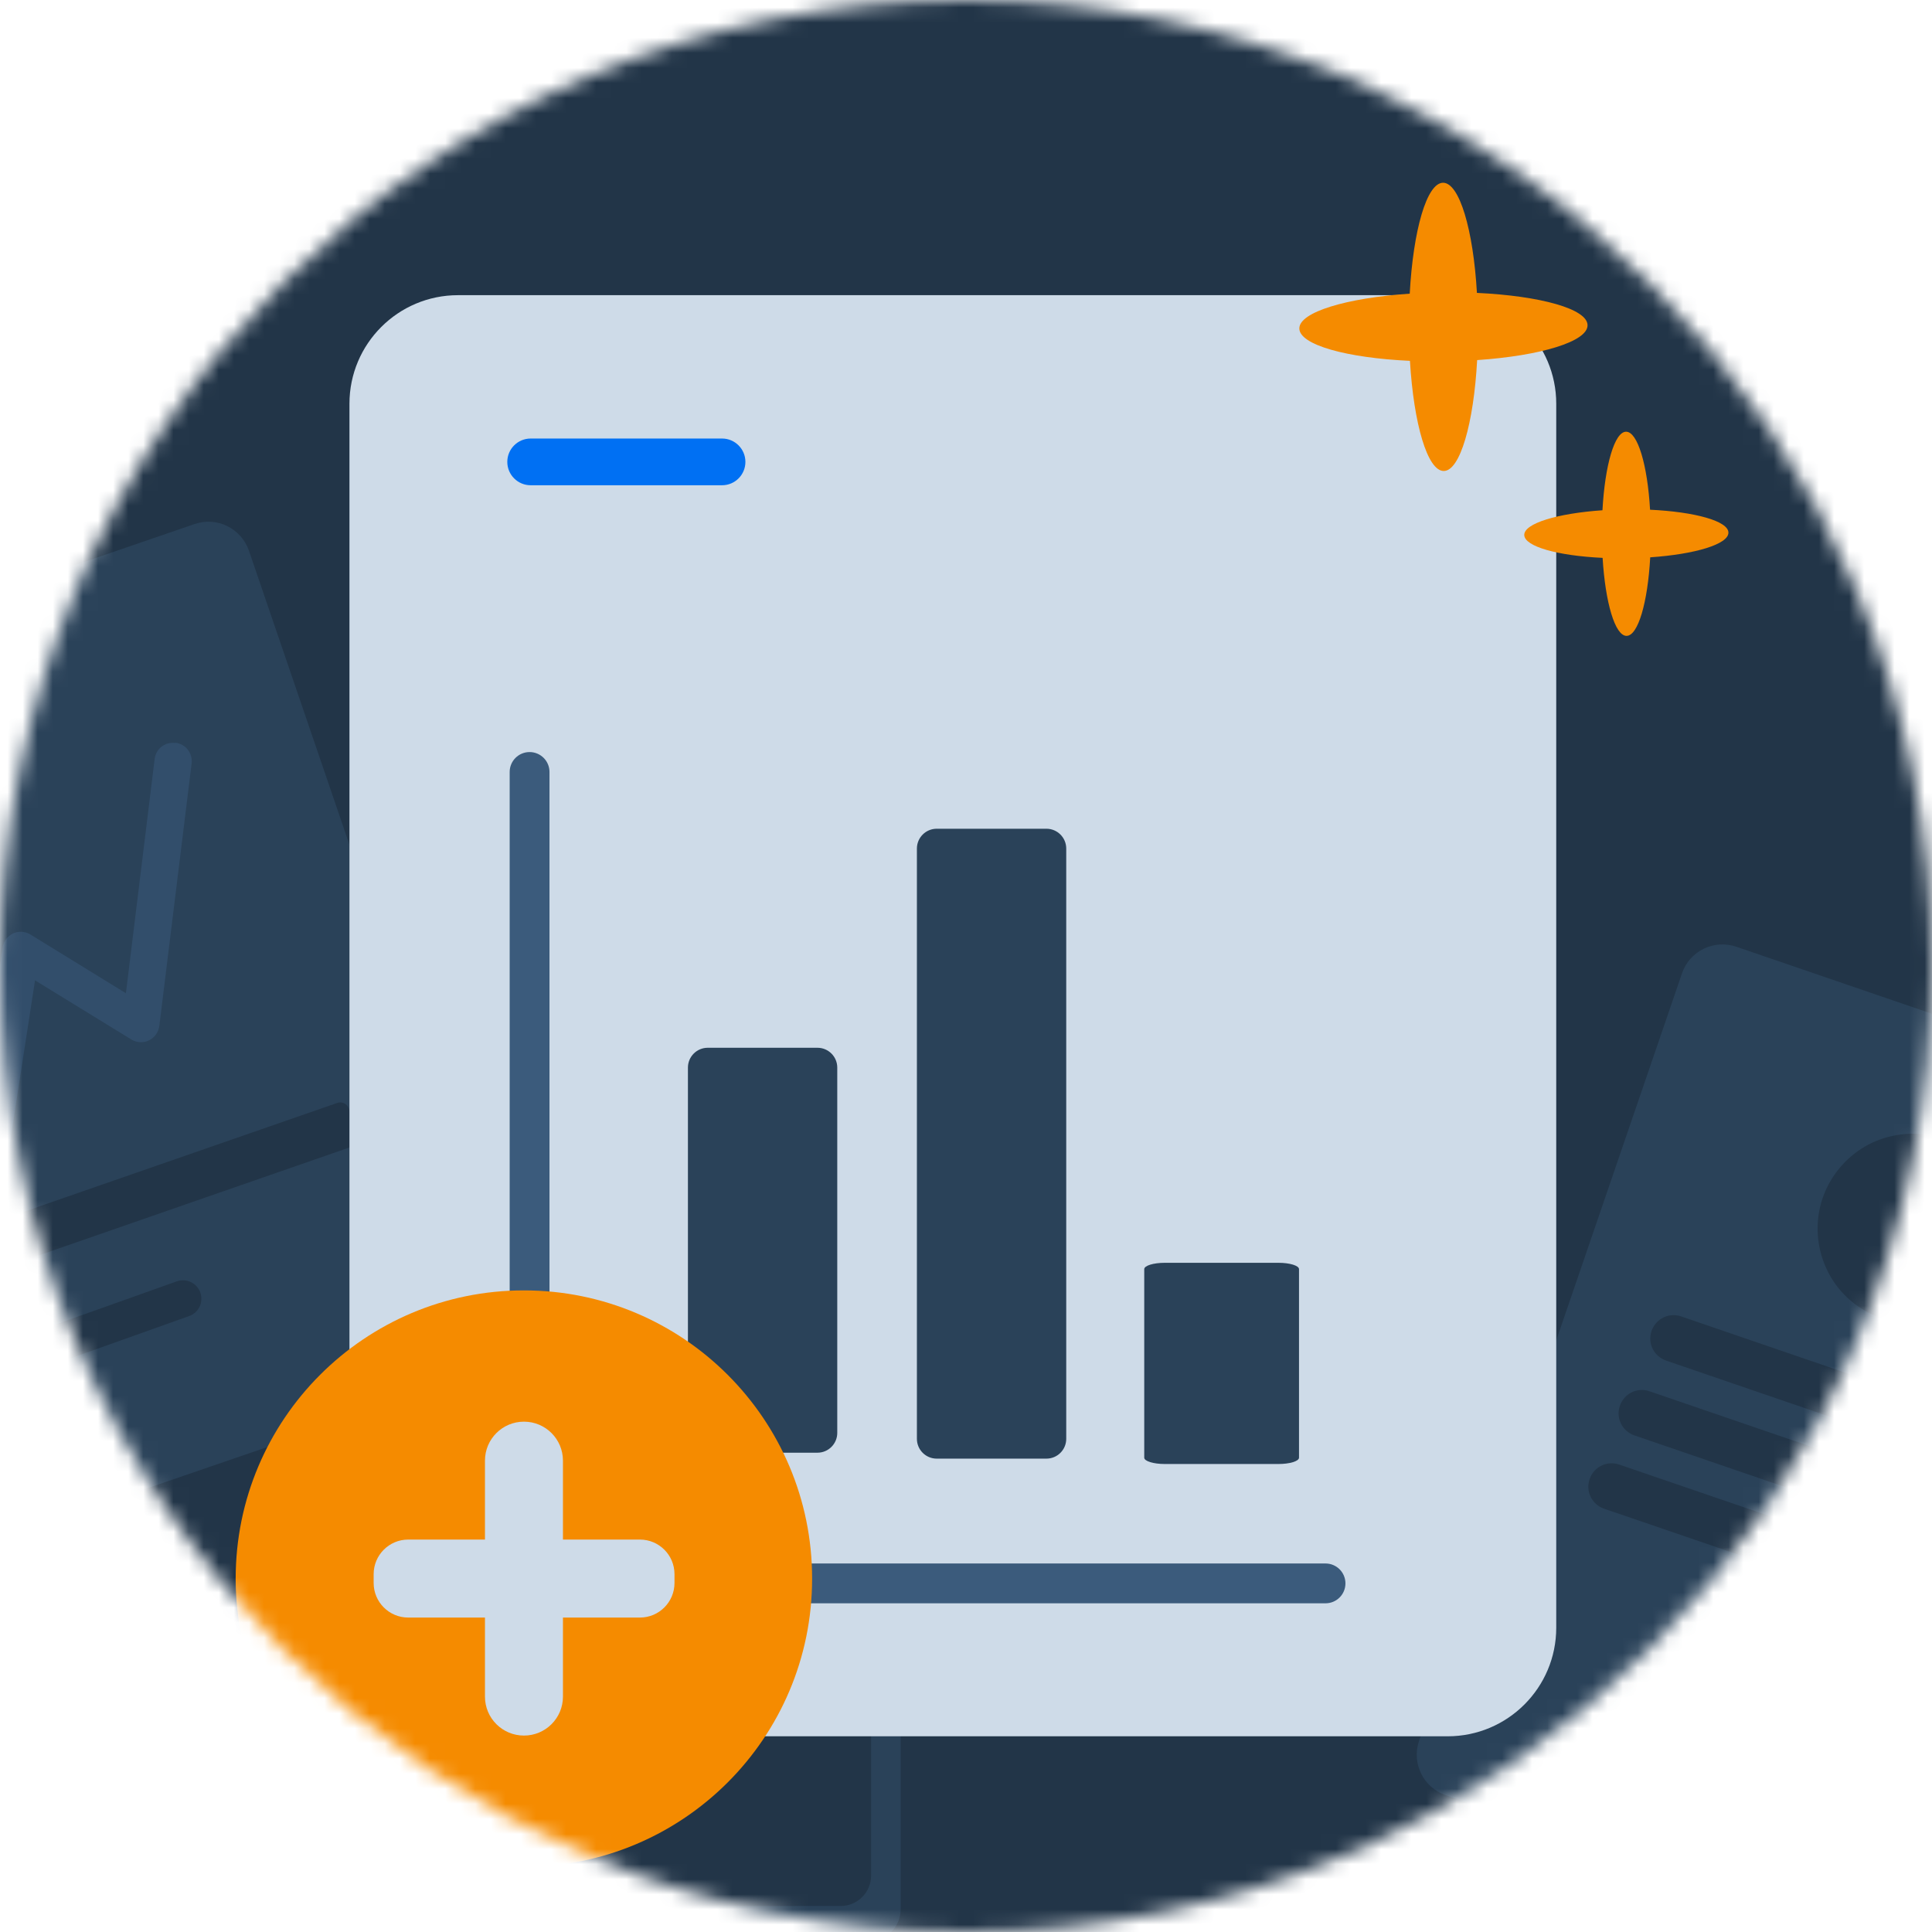 <svg width="128" height="128" viewBox="0 0 128 128" fill="none" xmlns="http://www.w3.org/2000/svg">
<mask id="mask0_2810_46827" style="mask-type:alpha" maskUnits="userSpaceOnUse" x="0" y="0" width="128" height="128">
<circle cx="64" cy="64" r="64" fill="#EBF8FF"/>
</mask>
<g mask="url(#mask0_2810_46827)">
<path d="M155.786 3.93996e-06H-29.786C-30.996 -0.001 -32.194 0.237 -33.311 0.701C-34.429 1.165 -35.445 1.846 -36.301 2.704C-37.157 3.562 -37.835 4.581 -38.298 5.703C-38.762 6.825 -39 8.027 -39 9.242V118.75C-39 121.203 -38.029 123.556 -36.301 125.291C-34.573 127.025 -32.23 128 -29.786 128H155.786C158.23 128 160.573 127.025 162.301 125.291C164.029 123.556 165 121.203 165 118.75V9.242C165 8.027 164.762 6.825 164.298 5.703C163.835 4.581 163.156 3.562 162.301 2.704C161.445 1.846 160.429 1.165 159.311 0.701C158.194 0.237 156.996 -0.001 155.786 3.93996e-06Z" fill="#223548"/>
<path d="M57.499 73.755H-20.398C-21.599 73.755 -22.572 74.73 -22.572 75.933V126.472C-22.572 127.675 -21.599 128.65 -20.398 128.65H57.499C58.699 128.65 59.672 127.675 59.672 126.472V75.933C59.672 74.73 58.699 73.755 57.499 73.755Z" fill="#2A4259"/>
<path d="M55.695 76.713H-18.703C-19.817 76.713 -20.721 77.618 -20.721 78.734V124.255C-20.721 125.372 -19.817 126.277 -18.703 126.277H55.695C56.809 126.277 57.713 125.372 57.713 124.255V78.734C57.713 77.618 56.809 76.713 55.695 76.713Z" fill="#223548"/>
<path d="M18.7 75.689C18.991 75.689 19.227 75.453 19.227 75.161C19.227 74.87 18.991 74.634 18.7 74.634C18.41 74.634 18.174 74.87 18.174 75.161C18.174 75.453 18.41 75.689 18.7 75.689Z" fill="#324E6B"/>
<path d="M149.988 74.697L115.035 62.724C113.551 62.22 111.94 63.005 111.436 64.489L94.016 115.335C93.512 116.82 94.296 118.43 95.78 118.934L130.733 130.907C132.217 131.411 133.828 130.627 134.332 129.143L151.752 78.296C152.256 76.812 151.472 75.201 149.988 74.697Z" fill="#2A4259"/>
<path d="M129.025 75.564C127.877 75.102 126.602 74.99 125.398 75.256C124.18 75.508 123.073 76.125 122.205 77.021C121.337 77.917 120.749 79.037 120.525 80.256C120.301 81.474 120.441 82.734 120.931 83.882C121.421 85.031 122.233 85.997 123.283 86.669C124.32 87.341 125.538 87.706 126.784 87.677C128.031 87.663 129.235 87.271 130.257 86.571C131.279 85.871 132.078 84.877 132.54 83.728L126.7 81.404L129.039 75.564H129.025Z" fill="#223548"/>
<path d="M135.732 95.562L111.381 87.216C110.568 86.936 109.7 87.37 109.42 88.182C109.14 88.994 109.574 89.863 110.386 90.143L134.738 98.489C135.55 98.769 136.419 98.335 136.699 97.522C136.979 96.71 136.545 95.842 135.732 95.562Z" fill="#223548"/>
<path d="M133.632 100.52L109.28 92.174C108.468 91.893 107.6 92.328 107.319 93.14C107.039 93.952 107.474 94.82 108.286 95.1L132.638 103.446C133.45 103.726 134.332 103.292 134.598 102.48C134.878 101.668 134.444 100.8 133.632 100.52Z" fill="#223548"/>
<path d="M120.244 101.471L107.277 97.032C106.465 96.752 105.583 97.186 105.317 97.999C105.036 98.811 105.471 99.679 106.283 99.959L119.264 104.398C120.076 104.678 120.944 104.244 121.224 103.432C121.505 102.62 121.07 101.752 120.258 101.471H120.244Z" fill="#223548"/>
<path d="M-21.976 46.691L12.893 34.718C14.377 34.214 15.974 34.998 16.492 36.482L33.87 87.329C34.374 88.813 33.59 90.423 32.106 90.927L-2.763 102.9C-4.247 103.404 -5.844 102.62 -6.362 101.136L-23.74 50.289C-24.244 48.805 -23.46 47.195 -21.976 46.691Z" fill="#2A4259"/>
<path fill-rule="evenodd" clip-rule="evenodd" d="M11.633 49.211C12.305 49.295 12.767 49.897 12.697 50.569L10.555 67.975C10.499 68.382 10.247 68.746 9.869 68.928C9.491 69.11 9.056 69.082 8.706 68.872L2.321 64.951L0.15 79.01C0.052 79.668 -0.578 80.13 -1.236 80.032C-1.894 79.934 -2.356 79.304 -2.258 78.646L0.178 62.766C0.234 62.36 0.5 62.024 0.864 61.842C1.228 61.674 1.663 61.702 2.013 61.912L8.342 65.805L10.247 50.275C10.331 49.603 10.933 49.141 11.605 49.225L11.633 49.211Z" fill="#324E6B"/>
<path d="M-14.316 55.96C-14.638 56.072 -14.806 56.408 -14.694 56.73L-5.27 84.261C-5.242 84.331 -5.214 84.401 -5.157 84.457L-4.919 85.129C-4.807 85.451 -4.457 85.62 -4.149 85.507L23.34 75.957C23.662 75.845 23.83 75.495 23.718 75.187L23.115 73.451C23.003 73.128 22.653 72.96 22.345 73.072L-2.861 81.825L-11.809 55.75C-11.921 55.428 -12.257 55.26 -12.579 55.372L-14.316 55.974V55.96Z" fill="#223548"/>
<path d="M-2.259 91.164C-2.483 90.534 -2.161 89.834 -1.531 89.61L11.716 84.891C12.347 84.667 13.047 85.003 13.271 85.633C13.495 86.263 13.173 86.963 12.543 87.187L-0.691 91.906C-1.321 92.131 -2.021 91.794 -2.245 91.164H-2.259Z" fill="#223548"/>
<path d="M95.911 19.556H30.346C26.373 19.556 23.152 22.777 23.152 26.75V107.84C23.152 111.813 26.373 115.034 30.346 115.034H95.911C99.884 115.034 103.105 111.813 103.105 107.84V26.75C103.105 22.777 99.884 19.556 95.911 19.556Z" fill="#CEDBE8"/>
<path fill-rule="evenodd" clip-rule="evenodd" d="M30.523 27.286C30.523 26.959 30.613 26.697 30.723 26.697H95.121C95.23 26.697 95.32 26.947 95.32 27.286V107.306C95.32 107.633 95.23 107.895 95.121 107.895H30.723C30.613 107.895 30.523 107.646 30.523 107.306V27.286Z" fill="#CEDBE8"/>
<path d="M47.838 29.054H35.158C34.303 29.054 33.61 29.747 33.61 30.601C33.61 31.456 34.303 32.149 35.158 32.149H47.838C48.692 32.149 49.385 31.456 49.385 30.601C49.385 29.747 48.692 29.054 47.838 29.054Z" fill="#0070F3"/>
<path d="M45.577 70.73C45.577 70.005 46.165 69.417 46.89 69.417H54.158C54.883 69.417 55.471 70.005 55.471 70.73V94.932C55.471 95.657 54.883 96.245 54.158 96.245H46.89C46.165 96.245 45.577 95.657 45.577 94.932V70.73Z" fill="#2A4259"/>
<path d="M60.747 56.219C60.747 55.494 61.335 54.906 62.06 54.906H69.328C70.053 54.906 70.641 55.494 70.641 56.219V95.326C70.641 96.051 70.053 96.638 69.328 96.638H62.06C61.335 96.638 60.747 96.051 60.747 95.326V56.219Z" fill="#2A4259"/>
<path d="M75.809 84.083C75.809 83.852 76.418 83.664 77.169 83.664H84.702C85.454 83.664 86.063 83.852 86.063 84.083V96.575C86.063 96.807 85.454 96.994 84.702 96.994H77.169C76.418 96.994 75.809 96.807 75.809 96.575V84.083Z" fill="#2A4259"/>
<path fill-rule="evenodd" clip-rule="evenodd" d="M35.086 49.826C35.815 49.826 36.405 50.416 36.405 51.145V103.879C36.405 104.607 35.815 105.198 35.086 105.198C34.358 105.198 33.767 104.607 33.767 103.879V51.145C33.767 50.416 34.358 49.826 35.086 49.826Z" fill="#3B5B7C"/>
<path fill-rule="evenodd" clip-rule="evenodd" d="M33.767 104.904C33.767 104.176 34.357 103.585 35.086 103.585H87.82C88.548 103.585 89.139 104.176 89.139 104.904C89.139 105.633 88.548 106.223 87.82 106.223H35.086C34.357 106.223 33.767 105.633 33.767 104.904Z" fill="#3B5B7C"/>
<path d="M105.179 21.547C105.179 20.466 102.042 19.601 97.85 19.405C97.611 15.219 96.688 12.106 95.608 12.108C94.527 12.111 93.628 15.248 93.398 19.455C89.195 19.743 86.07 20.682 86.084 21.765C86.098 22.848 89.221 23.713 93.412 23.907C93.664 28.094 94.575 31.206 95.653 31.204C96.731 31.202 97.635 28.065 97.865 23.857C102.068 23.57 105.191 22.63 105.179 21.547Z" fill="#F58B00"/>
<path d="M114.512 35.288C114.512 34.522 112.29 33.91 109.321 33.77C109.151 30.805 108.498 28.6 107.732 28.602C106.967 28.604 106.33 30.826 106.167 33.806C103.19 34.01 100.976 34.675 100.986 35.442C100.997 36.209 103.208 36.822 106.177 36.96C106.355 39.925 107.001 42.13 107.764 42.128C108.528 42.126 109.168 39.905 109.331 36.924C112.309 36.72 114.52 36.055 114.512 35.288Z" fill="#F58B00"/>
<path d="M34.71 123.683C45.256 123.683 53.805 115.134 53.805 104.588C53.805 94.042 45.256 85.492 34.71 85.492C24.164 85.492 15.614 94.042 15.614 104.588C15.614 115.134 24.164 123.683 34.71 123.683Z" fill="#F58B00"/>
<path d="M34.717 94.189H34.71C33.285 94.189 32.13 95.345 32.13 96.77V112.406C32.13 113.831 33.285 114.986 34.71 114.986H34.717C36.142 114.986 37.297 113.831 37.297 112.406V96.77C37.297 95.345 36.142 94.189 34.717 94.189Z" fill="#CEDBE8"/>
<path d="M24.755 104.292V104.876C24.755 106.142 25.781 107.168 27.047 107.168H42.395C43.661 107.168 44.687 106.142 44.687 104.876V104.292C44.687 103.027 43.661 102 42.395 102H27.047C25.781 102 24.755 103.027 24.755 104.292Z" fill="#CEDBE8"/>
</g>
</svg>
